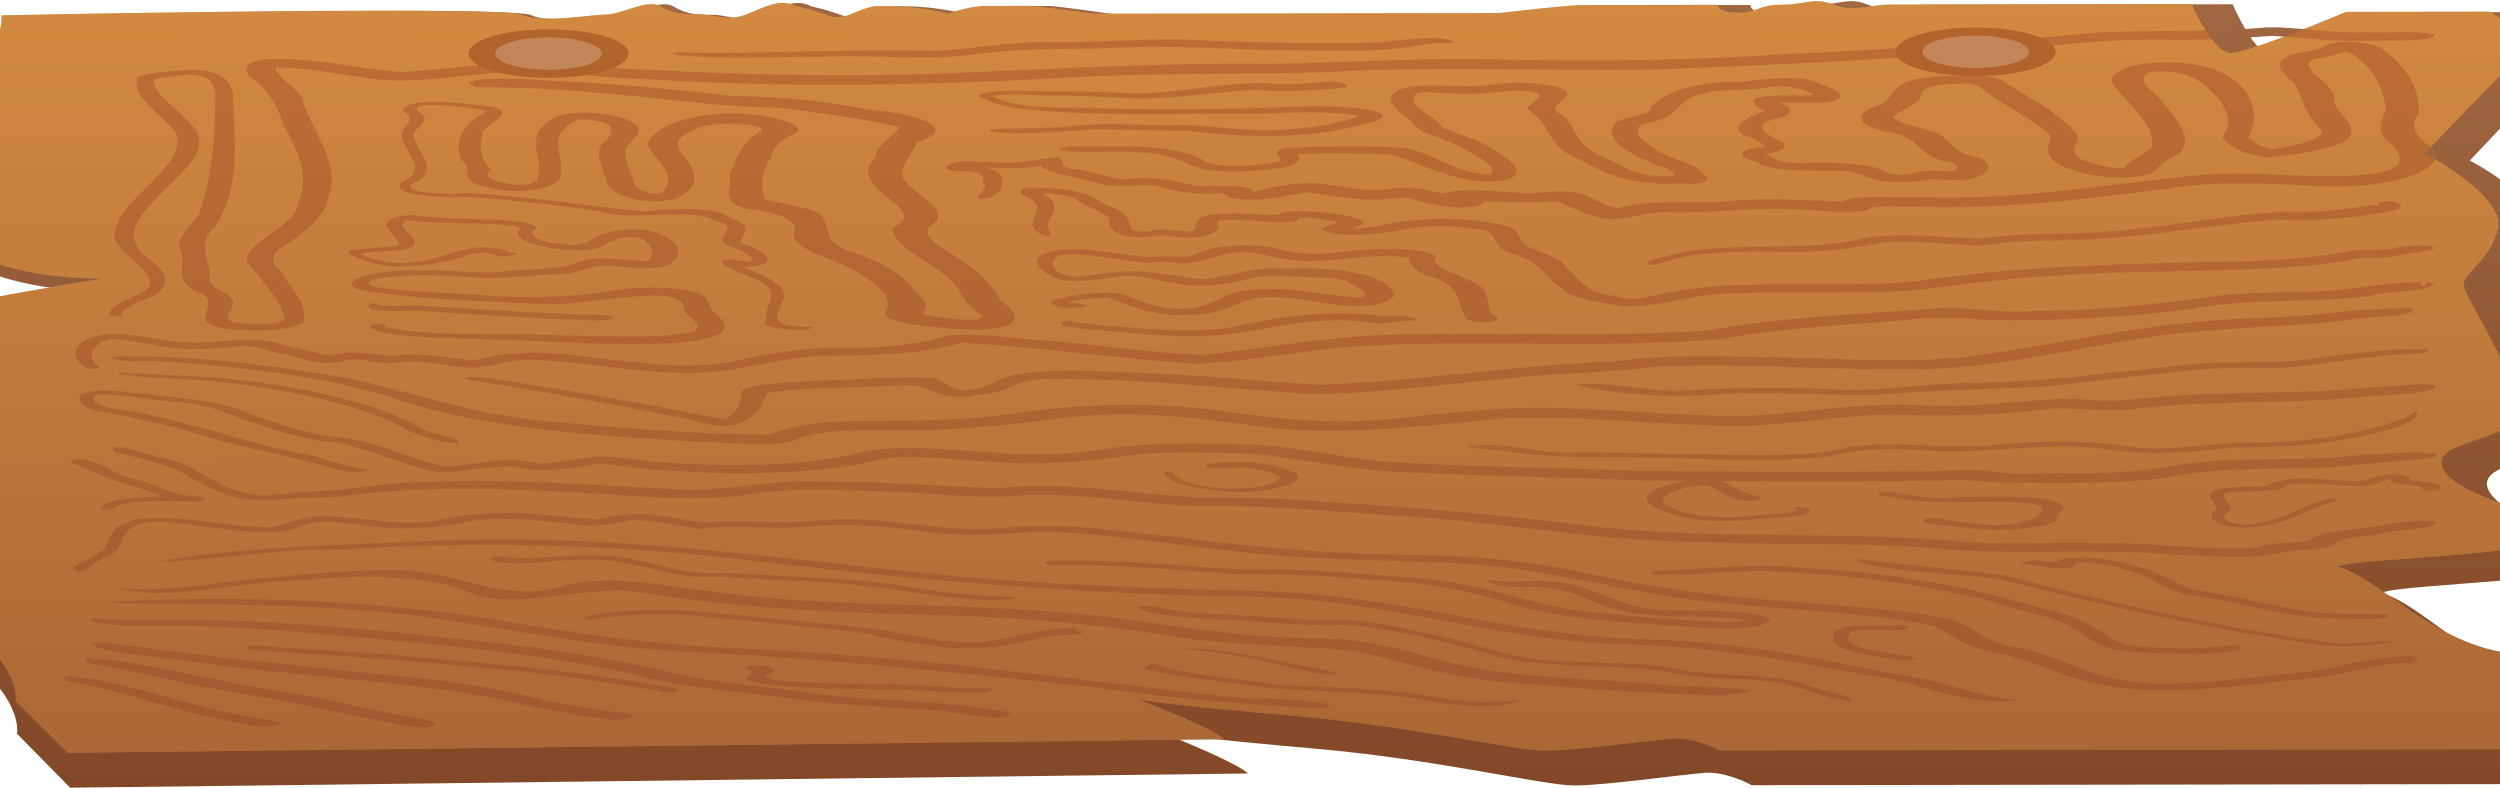 <svg width="390" height="123" viewBox="0 0 390 123" fill="none" xmlns="http://www.w3.org/2000/svg">
<path d="M82.87 2.354C80.387 1.147 26.87 1.932 0.421 2.476C0.431 8.875 -4.564 10.338 -7.062 10.269L-7.02 39.239C-5.38 41.254 1.622 45.322 16.509 45.474C11.548 46.173 -2.439 48.816 -8.813 50.051C-8.885 59.347 -8.972 82.393 -8.739 100.207C1.194 105.9 2.995 112.08 2.654 114.459L10.937 122.878C12.057 122.876 50.377 122.431 194.698 120.661C193.042 119.107 184.87 115.703 180.99 114.196C182.369 114.482 189.056 115.395 204.772 116.755C224.418 118.456 240.707 122.539 245.617 122.532C250.528 122.525 262.673 120.777 266.033 120.556C268.721 120.379 271.979 121.773 273.273 122.491L408.963 122.291L408.95 113.427C407.916 112.925 404.604 110.883 399.636 106.739C386.711 105.461 378.165 94.232 371.443 92.512C374.284 90.995 406.591 90.731 405.81 87.057C405.029 83.383 391.587 81.673 388.478 76.921C385.37 72.17 397 72.369 399.579 68.474C402.158 64.578 391.797 48.812 391.535 46.65C391.273 44.489 395.665 42.753 396.949 37.346C397.976 33.021 389.611 27.34 385.3 25.04L402.848 6.422L395.604 1.893L372.86 1.927C367.694 4.168 356.794 8.652 354.519 8.655C352.245 8.659 349.428 3.33 348.304 0.666L300.49 0.736C297.13 0.741 294.547 2.042 291.444 0.749C288.34 -0.543 287.05 0.756 283.173 0.762C279.296 0.767 279.556 2.064 276.197 2.069C273.509 2.073 273.008 1.209 273.093 0.776L265.856 0.787L259.653 0.796L253.45 0.805C250.09 0.81 249.573 0.811 238.203 2.125L194.524 2.189L173.847 2.22C170.831 1.792 164.592 0.936 163.765 0.938L157.045 0.948C154.357 0.951 151.791 1.82 150.844 2.254C149.379 1.824 145.311 0.965 140.762 0.972C138.695 0.975 138.436 0.975 135.337 2.277C132.237 3.578 132.494 2.281 126.547 0.992C124.219 -0.301 121.895 0.999 118.795 2.301C115.696 3.603 113.368 2.309 111.3 2.312C109.232 2.315 107.165 2.318 105.095 1.024C103.026 -0.27 98.894 2.33 96.568 2.334C94.242 2.337 85.973 3.863 82.87 2.354Z" fill="url(#paint0_linear_114_440)"/>
<path d="M81.22 2.273C78.781 1.12 26.225 1.872 0.252 2.392C0.261 8.507 -4.644 9.905 -7.098 9.84L-7.057 37.521C-5.446 39.446 1.429 43.333 16.049 43.477C11.177 44.145 -2.559 46.672 -8.818 47.852C-8.89 56.735 -8.976 78.755 -8.748 95.777C1.007 101.216 2.776 107.121 2.44 109.394L10.575 117.439C11.674 117.437 49.306 117.01 191.036 115.313C189.409 113.829 181.384 110.576 177.574 109.136C178.928 109.41 185.495 110.281 200.929 111.581C220.222 113.205 236.218 117.106 241.04 117.099C245.863 117.092 257.79 115.422 261.089 115.21C263.729 115.041 266.929 116.372 268.199 117.059L401.453 116.862L401.44 108.393C400.424 107.912 397.173 105.962 392.293 102.003C379.601 100.782 371.209 90.052 364.607 88.41C367.397 86.96 399.124 86.706 398.357 83.195C397.591 79.685 384.39 78.052 381.337 73.512C378.285 68.972 389.707 69.161 392.24 65.439C394.772 61.717 384.597 46.652 384.34 44.587C384.084 42.522 388.396 40.863 389.658 35.696C390.667 31.563 382.452 26.136 378.218 23.939L395.452 6.148L388.338 1.82L366.003 1.853C360.929 3.995 350.225 8.28 347.991 8.283C345.757 8.287 342.992 3.195 341.888 0.649L294.932 0.719C291.632 0.723 289.096 1.967 286.048 0.732C283.001 -0.503 281.734 0.738 277.926 0.744C274.119 0.749 274.375 1.988 271.075 1.993C268.435 1.997 267.943 1.172 268.027 0.758L260.921 0.769L254.829 0.778L248.737 0.787C245.438 0.792 244.93 0.792 233.764 2.048L190.869 2.111L170.563 2.141C167.602 1.733 161.475 0.915 160.663 0.917L154.063 0.926C151.424 0.93 148.904 1.76 147.974 2.175C146.535 1.764 142.54 0.943 138.073 0.95C136.042 0.953 135.789 0.953 132.745 2.197C129.701 3.441 129.953 2.201 124.113 0.97C121.827 -0.266 119.544 0.977 116.5 2.221C113.456 3.465 111.17 2.229 109.14 2.232C107.109 2.235 105.079 2.238 103.046 1.001C101.014 -0.235 96.957 2.25 94.672 2.253C92.388 2.257 84.268 3.715 81.22 2.273Z" fill="url(#paint1_linear_114_440)"/>
<path fill-rule="evenodd" clip-rule="evenodd" d="M10.036 105.784C10.02 105.528 10.478 105.332 11.707 105.591C18.446 106.395 23.889 108.184 29.205 109.628C32.968 110.745 38.65 111.804 42.653 112.487C45.976 112.998 40.376 113.887 38.374 112.957C27.8 111.22 21.012 108.183 10.825 106.307C10.36 106.219 10.053 105.983 10.036 105.784ZM11.032 72.146C11.008 71.307 13.426 71.671 13.819 71.823C16.604 72.569 17.649 74.076 21.153 74.818C24.934 75.578 25.975 77.129 30.861 77.477C33.683 77.825 30.968 78.455 29.01 78.185C25.066 78.096 19.123 78.05 17.689 79.345C16.863 79.189 16.898 79.804 15.757 79.235C16.294 77.897 22.102 77.419 25.341 77.454C22.688 76.306 19.111 75.365 16.029 74.307C14.463 73.561 13.037 72.788 11.032 72.146ZM11.806 55.275C11.811 55.211 11.821 55.152 11.84 55.101C11.797 53.954 13.286 52.001 18.527 52.133C22.879 52.376 26.459 53.441 30.704 53.507C35.046 53.313 40.69 52.378 43.759 53.736C46.386 54.261 49.08 55.137 51.648 55.473C54.419 54.471 58.28 55.313 61.282 55.522C65.563 54.931 69.349 55.681 73.001 56.183C75.117 56.231 76.842 55.375 79.185 55.26C86.276 54.452 93.01 56.052 99.493 56.511C104.188 57.136 110.04 57.339 114.523 56.314C119.788 55.179 125.715 54.076 132.48 54.248C138.384 54.339 144.022 53.551 148.089 52.316C153.83 51.899 159.173 53.001 164.657 53.261C172.488 53.892 179.997 55.142 188.125 55.343C198.84 54.158 208.958 52.094 220.755 52.175C236.111 51.808 251.848 52.68 266.988 51.49C277.717 49.454 290.817 48.993 302.875 48.057C307.87 47.923 312.193 48.953 317.342 48.5C327.837 48.518 337.748 47.301 347.153 46.006C353.955 45.344 361.731 45.863 368.151 44.878C370.963 44.384 374.818 44.034 377.837 44.06C378.292 44.126 376.811 44.505 378.173 44.64C378.675 44.719 378.005 43.699 379.654 44.239C379.183 45.586 372.373 45.289 369.532 46.197C360.807 47.309 350.448 46.489 342.281 48.148C332.166 49.449 320.869 50.101 310.005 49.951C305.751 49.451 301.176 49.374 296.726 49.983C287.083 50.736 276.902 51.276 268.415 52.923C249.331 54.462 229.451 52.816 210.276 54.114C202.345 54.832 195.111 56.273 187.008 56.766C174.298 55.982 162.733 54.162 149.938 53.464C144.326 55.284 135.677 55.476 127.984 55.503C120.099 55.951 114.527 58.481 105.954 58.181C97.578 57.92 90.519 56.291 82.138 56.143C78.798 56.217 76.887 57.243 73.787 57.367C69.481 57.324 66.314 55.888 61.778 56.598C58.628 56.906 55.739 55.458 53.174 56.467C49.211 57.256 46.748 55.511 43.682 55.134C41.252 54.672 39.477 53.613 35.991 54.165C31.834 54.581 27.174 54.651 23.827 53.755C21.732 53.599 18.27 52.393 16.113 53.2C13.926 54.436 13.555 56.054 15.606 57.271C13.544 58.323 11.762 56.225 11.806 55.275ZM11.479 88.73C11.462 88.162 13.888 87.332 14.303 86.878C18.714 85.112 15.255 82.453 21.38 80.984C27.707 80.283 33.544 81.8 39.422 82.154C40.404 82.227 41.786 82.32 42.633 82.208C45.094 81.624 47.177 80.405 51.219 80.566C57.241 80.656 63.028 82.394 69.015 81.013C73.729 79.985 79.845 79.678 85.142 80.333C87.73 80.547 90.595 80.856 92.981 81.03C95.762 80.463 99.202 79.814 102.449 80.417C105.202 80.574 107.469 81.401 109.913 81.482C116.059 81.024 122.373 81.869 128.476 81.115C138.655 80.29 146.755 83.371 156.895 82.315C166.389 81.393 175.404 83.024 183.919 83.85C195.609 85.399 208.118 86.493 221.259 86.585C230.939 86.712 239.927 87.767 247.46 89.41C256.86 91.444 267.293 93.123 279.073 93.81C287.961 94.597 298.164 95.045 305.186 96.885C308.547 98.22 309.312 100.068 314.535 101.001C322.638 102.497 325.045 105.9 335.127 106.603C343.559 106.911 351.596 105.549 359.513 104.837C364.841 104.348 367.826 102.748 373.551 102.527C378.06 101.694 378.073 103.488 375.238 103.43C369.546 103.656 366.495 105.235 361.167 105.729C352.351 106.556 343.231 108.067 333.823 107.581C322.941 106.903 319.543 103.464 311.102 101.808C306.012 100.843 304.823 99.063 301.722 97.681C292.848 95.674 280.749 95.315 270.309 94.223C255.633 93.075 245.507 89.518 231.323 88.124C218.478 87.233 204.561 87.578 192.425 85.938C182.51 84.938 173.149 83.21 162.437 82.92C156.593 83.215 150.352 83.833 144.803 82.994C138.7 82.144 131.721 81.446 124.838 82.249C119.507 82.573 113.892 81.823 108.754 82.516C105.685 81.993 102.098 81.083 98.491 81.145C95.728 81.76 92.143 82.382 89.156 81.697C83.692 81.277 77.341 80.314 71.999 81.584C67.603 82.442 61.961 82.784 57.353 82.007C54.311 81.547 49.019 80.925 46.739 82.149C44.251 83.388 38.862 83.07 35.365 82.535C31.235 82.224 26.753 81.05 22.177 81.564C17.664 83.146 20.403 85.48 16.143 87.138C14.25 87.805 14.348 88.691 12.476 89.186C11.762 89.08 11.487 88.92 11.479 88.73ZM12.397 61.995C12.454 61.168 15.167 60.732 18.601 61.023C25.969 61.848 34.638 62.426 38.832 64.521C42.358 65.776 46.124 67.084 50.754 67.993C59.38 68.654 62.931 71.485 69.531 72.805C73.563 72.596 78.19 71.349 82.246 71.969C85.606 72.935 89.417 71.469 92.875 71.259C97.169 71.153 100.713 72.118 104.963 72.236C114.139 72.84 124.956 72.636 132.94 70.936C138.886 69.049 148.225 70.22 155.137 70.603C160.937 71.198 167.214 70.839 172.682 70.003C178.786 69.133 185.51 69.082 191.959 69.317C201.703 69.191 208.499 71.572 217.633 72.113C229.982 72.858 242.794 72.934 255.3 73.458C269.159 73.614 283.087 73.628 296.977 73.558C301.4 73.658 306.259 73.117 310.449 73.464C313.798 74.231 319.23 73.685 323.296 73.818C329.328 73.885 335.454 73.484 340.436 72.415C349.427 71.128 359.788 72.108 368.848 70.927C371.933 70.909 377.442 70.272 379.157 70.793C380.494 70.606 380.473 71.212 379.135 71.485C374.597 71.957 369.431 72.258 364.821 72.833C355.895 73.364 345.793 72.702 338.066 74.523C329.77 75.566 320.457 75.392 311.764 75.272C308.719 75.079 306.124 74.685 302.853 74.957C291.34 75.167 279.825 75.113 268.33 75.032C268.672 75.115 268.991 75.22 269.271 75.354C270.819 76.108 272.065 76.998 274.467 77.451C275.678 78.422 270.771 78.303 270.126 77.575C268.264 77.08 268.08 75.942 265.661 75.687C260.983 76.116 257.346 77.973 260.798 79.167C263.156 80.569 269.362 81.106 274.321 80.348C276.341 80.161 278.809 80.146 280.441 79.698C280.177 79.33 280.207 79.586 279.889 79.087C284.352 78.975 282.047 80.723 278.418 80.663C273.387 81.058 267.398 81.777 262.887 80.724C258.135 79.721 254.336 77.626 258.994 76.069C259.883 75.658 261.481 75.237 263.205 74.995C260.93 74.979 258.654 74.961 256.378 74.947C243.65 74.497 230.789 74.219 218.157 73.619C209.627 73.199 203.017 71.472 194.994 70.748C188.365 70.664 181.439 70.258 175.09 71.198C168.614 72.148 161.213 72.654 154.313 71.99C149.091 71.845 143.267 70.835 137.96 71.514C128.258 74.128 113.479 74.22 101.754 73.207C98.826 73.09 96.088 72.413 93.333 72.382C89.503 73.043 84.053 73.887 80.341 72.795C76.375 72.585 72.352 73.703 68.257 73.689C62.37 72.364 58.519 70.341 52.633 69.014C46.215 68.532 42.6 66.808 38.195 65.537C35.176 64.299 32.092 62.964 26.482 62.619C22.884 62.288 18.92 61.473 15.144 61.524C13.326 62.615 16.256 63.798 19.991 64.049C30.676 65.99 37.966 69.106 48.665 71.051C51.374 71.794 53.954 72.806 57.306 73.225C57.07 74.169 52.846 73.432 51.535 72.978C46.148 71.168 38.439 70.126 33.024 68.314C27.664 66.669 21.723 65.171 14.866 64.068C13.141 63.581 12.406 62.862 12.424 62.166C12.401 62.108 12.392 62.05 12.397 61.995ZM13.496 102.884C13.528 102.549 13.875 102.283 14.611 102.832C18.167 102.747 20.584 103.597 23.542 103.978C31.542 105.479 38.951 107.245 47.575 108.47C52.933 109.459 57.559 110.736 63.069 111.663C64.526 112.13 67.939 112.21 67.874 112.979C66.768 113.894 62.863 113.279 61.33 112.836C55.69 111.797 50.437 110.603 45.029 109.474C39.53 108.441 33.502 107.634 28.404 106.434C23.577 105.399 18.897 104.304 13.754 103.395C13.567 103.308 13.475 103.083 13.496 102.884ZM14.214 96.788C14.178 96.702 14.357 96.624 14.828 96.561C20.195 96.759 25.881 96.696 31.486 96.701C48.184 97.002 63.698 98.83 79.003 100.496C89.62 101.748 99.451 103.489 107.98 105.659C114.653 106.86 122.522 107.411 129.394 108.495C138.887 109.341 149.459 109.528 157.725 111.203C156.635 113.207 149.093 110.709 144.899 110.769C136.94 110.157 128.556 109.842 121.313 108.68C113.406 107.741 104.862 106.974 98.854 105.154C84.02 101.762 65.21 100.254 47.229 98.645C38.535 97.884 29.404 97.43 20.177 97.586C18.493 97.654 14.361 97.158 14.214 96.788ZM14.502 100.434C15.17 100.009 16.052 100.607 17.104 100.288C32.609 102.599 49.354 104.121 65.773 105.842C73.616 106.676 80.418 108.059 86.583 109.624C90.216 110.225 93.461 110.985 97.695 111.181C100.848 111.833 96.131 112.71 94.004 112.038C90.137 111.79 87.303 110.885 83.711 110.419C69.691 106.576 49.306 105.839 32.222 103.527C26.613 102.672 19.589 102.189 14.924 100.998C15.326 100.726 14.561 100.663 14.502 100.434ZM16.207 93.945C38.495 92.661 62.071 93.856 80.784 97.254C91.649 99.104 103.268 100.709 116.113 101.157C130.653 101.943 144.839 103.141 158.329 104.803C170.597 106.037 182.172 107.824 194.539 108.932C198.363 108.857 210.027 109.446 206.813 110.495C194.127 110.101 182.274 108.765 170.903 107.268C150.54 105.024 129.956 102.841 108.264 101.731C93.686 101.031 81.715 98.564 69.074 96.632C54.969 94.455 38.425 94.269 22.515 94.162C20.385 94.144 18.284 94.06 16.207 93.945ZM17.096 49.015C17.091 48.983 17.096 48.946 17.116 48.907C16.919 47.153 23.892 45.873 23.419 44.046C23.104 41.158 16.413 38.635 18.112 35.652C19.203 30.639 29.112 25.888 27.523 20.842C25.468 17.969 20.342 15.132 21.448 12.107C22.976 11.285 26.857 11.099 29.718 10.882C35.425 10.996 35.825 13.105 36.323 14.37C36.39 21.359 37.956 28.422 33.57 35.39C30.248 38.127 33.131 40.99 32.666 43.781C33.036 45.216 37.603 46.308 36.128 47.851C36.379 48.586 34.343 49.801 36.702 50.33C39.163 50.611 43.382 50.851 44.404 49.88C43.956 46.681 40.483 43.629 38.482 40.528C38.803 37.529 46.472 34.961 46.385 31.921C48.481 27.765 46.586 23.639 44.272 19.586C43.412 17.012 42.379 14.422 39.1 12.031C37.945 11.051 37.758 9.338 42.743 9.22C50.112 9.097 55.741 10.761 62.459 11.214C70.301 10.95 77.824 9.253 85.861 9.996C106.948 11.391 128.876 12.344 150.795 11.308C166.366 10.653 181.925 9.777 197.637 9.952C209.647 9.832 221.582 8.941 233.61 9.281C248.446 9.583 263.461 9.48 278.166 8.46C294.631 7.748 310.899 6.619 326.776 5.104C335.701 4.614 344.944 5.11 353.695 4.256C358.867 4.226 363.3 5.203 368.634 5.027C372.29 5.192 376.88 4.732 379.816 5.343C379.584 6.781 372.242 6.155 368.52 6.365C363.553 6.481 359.126 5.868 354.484 5.597C349.336 5.952 344.042 6.268 338.716 6.193C331.199 6.037 323.914 6.656 316.926 7.475C297.907 9.172 278.2 10.066 258.636 10.837C241.207 11.141 223.754 10.239 206.387 11.289C191.727 11.607 176.975 11.345 162.444 12.332C142.195 13.361 121.423 13.651 101.543 12.373C93.604 12.188 85.982 10.906 77.871 11.329C70.921 11.77 62.985 13.386 56.328 12.005C52.15 11.489 47.685 10.489 43.02 10.549C43.294 12.437 47.292 14.053 47.312 15.975C48.935 20.909 53.333 25.782 51.174 30.812C50.839 33.468 48.111 36.025 44.129 38.448C41.984 39.736 42.298 41.139 43.906 42.413C45.334 45.028 48.247 47.679 47.305 50.368C45.489 51.266 41.698 51.785 38.241 51.447C33.676 51.425 31.744 50.519 32.049 49.297C32.318 47.957 33.703 46.477 30.307 45.375C27.005 43.397 29.176 41.023 28.118 38.895C27.123 36.681 31.129 34.598 31.352 32.389C33.348 26.364 33.571 20.313 33.602 14.29C33.009 13.437 33.498 11.809 29.677 11.603C27.837 11.798 24.848 12.027 24.021 12.439C23.782 14.883 28.12 17.125 29.805 19.462C34.098 23.576 26.71 27.895 23.519 31.931C20.575 34.845 19.425 38.014 23.752 40.786C26.368 42.765 27.149 45.214 21.9 47.014C20.545 47.536 19.284 48.39 18.752 48.881C20.364 49.359 17.222 49.509 17.096 49.015ZM17.386 55.79C17.482 55.571 19.189 55.529 20.538 55.61C32.637 55.564 43.663 57.239 53.711 58.889C64.853 61.154 72.876 64.722 86.692 65.85C97.388 66.828 108.728 67.76 119.956 67.805C123.279 66.6 127.889 65.653 133.38 65.719C142.075 65.649 151.088 65.643 159.091 64.386C169.138 62.888 181.233 62.72 191.044 64.168C199.023 65.385 208.628 66.319 217.79 65.282C227.111 64.286 237.003 63.131 246.902 63.834C256.398 64.034 265.769 65.286 275.447 64.745C283.628 64.031 291.805 62.738 300.498 63.252C308.453 63.73 315.913 62.205 323.728 62.217C327.288 62.594 331.077 62.615 334.629 62.087C345.987 60.956 358.294 61.623 369.686 60.444C371.723 60.352 375.526 60.007 376.787 59.989C377.436 59.929 380.969 59.769 379.799 60.583C377.482 61.696 371.809 61.495 368.098 61.988C356.402 63.052 343.827 62.401 332.427 63.835C327.629 64.471 323.007 63.194 318.259 63.959C310.905 64.79 303.102 64.978 295.474 64.663C285.726 64.703 276.965 66.933 267.032 66.323C256.145 66.076 245.416 64.748 234.318 65.283C221.844 66.432 207.981 68.31 195.509 66.401C186.914 65.151 176.757 63.963 166.851 65.084C158.306 66.089 149.608 67.275 140.257 67.089C134.788 67.166 127.79 66.888 124.372 68.523C120.849 69.916 114.746 69.015 110.101 68.95C92.718 68.137 74.756 66.503 62.993 62.638C54.035 59.403 40.571 57.468 26.688 56.453C24.072 56.188 20.199 56.516 18.275 56.167C17.698 56.032 17.436 55.923 17.39 55.836C17.381 55.82 17.381 55.805 17.386 55.79ZM17.576 70.129C17.585 69.784 18.627 69.558 20.047 69.99C23.837 71.177 29.042 72.026 30.928 73.654C33.806 74.892 35.475 76.905 41.141 77.337C44.294 77.084 47.309 76.601 50.713 76.601C55.933 76.162 60.749 75.251 66.335 75.179C80.547 74.591 94.3 75.835 108.014 76.434C114.96 76.325 120.987 74.718 128.134 75.119C137.492 75.049 146.468 75.906 155.606 76.155C166.372 75.027 176.496 77.029 186.618 77.597C193.252 77.675 199.957 77.611 206.274 78.264C221.132 79.16 235.628 80.42 249.342 82.22C266.615 84.1 286.179 82.935 303.89 84.295C311.267 85.17 319.865 84.486 327.672 84.739C336.053 84.571 343.974 85.991 352.336 85.417C353.837 84.469 358.267 84.867 360.385 84.267C361.641 82.923 366.543 82.743 370.094 82.206C372.898 81.693 376.511 81.104 379.725 81.246C381.469 82.558 373.377 82.507 370.786 83.39C367.881 83.689 364.935 83.997 364.106 84.948C362.628 85.908 358.315 85.613 356.024 86.126C351.768 87.399 344.836 86.715 339.67 86.556C328.251 85.506 315.686 86.5 304.118 85.753C291.902 84.498 278.231 85.108 265.481 84.545C248.269 84.411 234.236 81.299 217.657 80.448C207.649 79.796 197.758 78.755 187.232 78.972C177.991 78.698 169.736 76.936 160.221 77.197C152.288 78.078 144.527 76.689 136.633 76.633C130.019 76.457 122.867 76.08 116.672 77.146C108.773 78.351 100.249 77.423 92.426 76.95C79.654 76.218 65.484 75.65 53.111 77.486C49.347 77.638 45.539 77.661 41.937 78.053C35.072 78.063 32.343 75.781 29.41 74.403C27.491 72.821 23.13 71.785 18.839 70.757C17.947 70.584 17.574 70.335 17.576 70.129ZM18.562 58.215C18.562 58.18 18.596 58.153 18.689 58.169C22.577 58.265 28.258 58.637 32.628 58.805C47.294 60.053 59.682 63.095 66.183 67.038C67.538 67.785 72.371 68.298 71.477 69.161C68.214 69.108 66.111 67.966 63.942 67.311C58.109 63.741 47.218 60.979 34.322 59.601C29.51 58.932 22.933 59.202 18.608 58.309C18.585 58.294 18.557 58.25 18.562 58.215ZM18.662 91.796L19.043 91.808C27.119 92.386 33.989 90.706 41.627 90.126C48.644 89.517 56.078 88.742 63.33 88.958C72.399 89.539 79.307 94.393 88.743 91.192C96.369 89.538 104.48 91.622 111.638 92.335C126.974 94.597 145.205 94.025 161.681 95.246C177.128 96.058 189.197 99.468 205.384 99.589C214.632 99.696 220.005 101.872 226.369 103.39C235.81 105.924 249.368 105.739 260.827 106.988C267.107 107.151 279.515 107.548 268.512 108.489C256.539 108.21 244.588 107.219 233.056 106.246C224.331 105.215 218.403 103.063 211.033 101.492C200.746 100.617 189.334 100.605 180.256 98.835C168.85 97.082 156.147 96.108 143.064 95.876C128.384 95.48 113.586 94.708 100.948 92.549C91.438 90.671 80.546 95.88 72.571 92.141C66.321 89.771 56.027 89.499 46.493 90.572C37.342 90.643 26.171 93.875 18.662 91.796ZM25.049 87.541C37.859 85.241 53.27 85.069 67.614 84.366C95.99 83.138 121.382 87.186 146.933 89.652C163.081 91.232 180.195 91.786 197.244 92.232C219.795 92.98 234.298 99.091 257.067 99.758C273.994 100.204 286.843 103.596 300.485 106.036C305.287 107.132 309.197 108.577 314.849 109.346C304.381 109.9 299.749 106.231 290.943 105.301C278.956 102.918 265.868 100.688 250.707 100.414C229.172 99.114 214.807 92.931 191.672 93.045C163.796 92.45 137.287 89.919 112.001 86.85C93.656 84.943 73.303 84.393 53.84 85.739C44.69 85.382 30.091 87.826 25.049 87.541ZM38.322 100.852C38.376 100.718 39.316 100.719 39.994 100.632C48.541 101.539 57.93 101.683 66.453 102.646C79.019 103.671 91.437 104.919 102.431 106.916C103.854 107.145 107.015 107.383 104.947 107.721C108.276 107.775 103.385 108.269 102.732 107.767C94.767 106.502 86.888 105.175 78.009 104.435C66.319 103.254 54.288 102.341 42.146 101.594C41.222 101.388 38.443 101.451 38.617 101.037C38.392 100.955 38.308 100.895 38.322 100.852ZM54.359 39.419C54.306 39.165 54.792 38.954 56.213 38.849C58.247 38.654 60.758 38.659 62.305 38.167C62.038 37.252 60.929 36.37 60.375 35.47C59.923 34.712 61.127 33.466 64.549 33.572C67.59 34.092 71.304 34.07 74.811 34.183C78.026 34.299 83.11 34.553 83.795 35.508C81.837 36.52 83.634 37.685 87.308 37.995C90.667 38.661 92.212 37.575 93.17 36.826C94.853 36.015 98.975 35.401 101.732 36.071C106.094 37.41 107.033 39.594 104.31 41.309C102.326 42.177 98.513 41.764 95.859 41.518C92.15 40.988 90.875 42.69 87.395 42.785C83.379 42.815 79.384 43.508 75.506 43.365C70.602 43.007 65.123 42.663 60.137 43.264C56.808 43.63 56.495 44.733 60.08 44.976C65.206 45.672 71.126 45.671 76.533 46.139C82.947 46.546 90.129 46.355 95.845 45.256C100.356 44.66 106.877 44.699 109.566 45.994C110.852 47.016 110.468 48.181 111.975 49.203C113.058 50.302 114.151 51.765 110.708 52.673C105.762 53.938 98.787 53.674 92.84 53.606C84.638 53.28 76.466 52.85 68.15 52.723C64.556 52.448 59.959 52.321 58.109 51.273C56.278 50.612 61.305 50.17 59.914 50.923C63.382 51.888 68.647 52.034 73.353 52.117C78.426 52.157 83.551 52.129 88.547 52.352C94.97 52.34 102.063 52.934 107.958 51.815C110.355 50.644 106.997 49.449 106.653 48.276C106.962 47.188 105.525 45.786 100.673 46.158C94.577 46.357 89.101 47.87 82.801 47.368C73.826 46.852 64.175 46.682 56.376 45.237C52.826 44.427 56.045 42.9 59.619 42.502C65.383 41.726 71.477 42.498 77.364 42.493C81.41 41.881 87.039 42.201 89.992 41.009C92.314 39.763 97.506 40.574 100.964 40.737C102.31 39.817 101.727 38.558 100.657 37.594C99.191 36.25 95.261 37.364 94.321 38.224C92.52 39.424 87.343 39.075 84.693 38.444C81.621 37.807 79.707 36.571 81.449 35.493C76.138 34.446 68.951 35.123 63.327 34.306C61.232 35.773 66.483 37.144 64.153 38.602C62.587 39.428 56.916 39.046 56.369 39.663C57.812 40.512 61.305 41.408 64.852 40.878C68.84 40.374 70.571 39.032 74.662 38.59C76.714 38.427 80.293 39.184 78.922 39.429C82.969 39.113 78.452 40.656 77.113 39.733C74.238 38.688 72.046 40.447 69.315 40.777C66.34 41.504 61.473 41.947 58.487 41.082C57.231 40.754 54.48 39.98 54.359 39.419ZM57.402 47.69C58.209 47.031 59.232 47.599 59.55 47.715C59.165 47.707 63.57 47.767 65.442 47.67C74.957 48.246 84.57 48.917 94.38 49.158C98.004 49.772 92.864 50.171 90.869 49.91C82.164 49.627 73.609 49.032 65.18 48.471C62.687 48.494 57.243 48.822 57.402 47.69ZM62.3 29.103C62.288 28.857 62.484 28.582 62.949 28.277C65.945 26.893 64.418 25.153 63.781 23.659C63.242 22.698 62.632 21.735 62.62 20.752C63.136 19.538 65.032 18.612 62.968 17.423C62.586 15.016 72.2 16.014 76.476 16.62C81.671 17.553 74.406 19.634 75.329 21.162C74.608 22.975 75.062 24.808 76.613 26.551C73.543 28.171 83.8 30.076 83.851 27.701C85.194 24.538 80.91 21.166 86.892 18.186C90.664 16.832 97.165 17.903 98.758 19.19C101.529 20.71 97.054 22.28 97.577 23.87C97.567 25.581 98.592 27.267 99.085 28.959C99.653 29.919 103.637 31.038 103.787 29.333C105.52 27.021 102.009 24.844 101.033 22.62C101.376 20.529 105.703 17.915 113.901 17.688C119.007 17.707 125.186 18.989 124.505 20.548C121.915 21.719 120.561 22.96 120.409 24.318C119.015 26.586 118.335 28.918 119.424 31.169C122.9 31.964 128.262 32.584 128.451 34.207C129.658 35.992 128.322 38.099 133.394 39.451C137.661 40.987 140.847 42.798 142.217 44.756C143.141 46.19 145.684 47.514 143.711 48.959C146.6 49.652 155.596 50.8 152.498 48.647C149.721 46.797 150.008 44.729 147.382 42.876C144.193 40.481 139.159 38.187 139.26 35.508C143.268 33.703 139.513 31.885 137.675 30.149C135.457 28.358 134.572 26.373 136.615 24.486C136.337 22.869 139.7 21.111 140.308 19.784C134.67 18.551 127.966 17.586 121.515 16.797C113.87 16.719 107.151 15.847 100.205 15.107C91.911 14.28 83.277 13.556 74.296 13.6C69.848 11.902 81.27 12.23 84.61 12.525C94.926 12.974 104.917 13.85 114.435 15.001C122.235 15.053 129.317 15.811 135.33 17.107C143.209 17.67 149.944 20.021 143.027 22.174C142.381 24.346 139.234 26.617 141.64 28.747C143.582 30.857 148.856 33.089 144.97 35.338C143.369 37.221 147.934 38.952 149.927 40.656C153.3 42.625 154.935 44.806 156.152 46.971C158.487 48.369 160.636 51.229 152.523 51.461C146.802 51.293 136.195 50.454 138.326 48.295C139.444 46.263 136.242 43.812 132.793 41.953C129.334 40.133 123.097 38.63 123.88 36.313C124.689 34.607 122.064 33.116 116.441 32.588C111.825 31.274 114.572 29.057 113.736 27.354C114.803 25.257 115.185 23.085 117.611 21.055C122.736 19.346 110.165 18.405 108.276 20.361C103.658 22.056 106.57 24.026 107.749 25.807C108.641 27.54 108.916 29.49 105.277 31.055C99.499 32.29 94.74 29.86 94.68 28.428C94.181 26.467 92.797 24.477 93.798 22.504C95.698 21.169 97.241 18.634 90.164 18.649C84.793 21.276 88.252 24.306 87.421 27.118C88.191 28.96 81.695 30.755 76.193 29.235C71.077 28.387 74.124 26.311 71.967 24.971C71.064 22.417 71.439 19.67 76.012 17.325C73.701 16.734 63.483 15.499 65.173 17.377C68.228 18.8 63.6 20.137 64.674 21.629C65.162 23.81 68.371 26.049 65.258 28.224C60.951 29.83 68.626 30.55 73.089 30.103C82.679 30.65 91.16 32.078 100.309 32.977C105.327 32.477 112.129 32.223 113.91 34.023C118.002 35.157 115.558 36.673 115.511 37.903C119.093 38.848 122.811 41.471 115.869 41.665C119.975 43.19 123.594 45.032 121.944 47.075C121.824 48.485 118.661 51.331 126.719 50.961C127.259 51.92 117.41 51.354 119.565 49.974C118.936 47.753 122.727 45.162 117.2 43.289C115.693 42.639 109.787 40.565 114.368 40.465C120.175 41.761 116.074 38.87 113.531 38.374C110.574 37.066 116.484 35.511 111.198 34.335C108.099 32.269 98.518 34.59 93.501 32.976C87.108 31.991 80.214 31.226 73.096 30.74C68.589 30.944 62.364 30.439 62.3 29.103ZM72.546 58.978C72.485 58.583 76.257 58.956 77.505 59.168C89.671 61.057 101.919 63.209 113.014 65.444C115.629 64.115 115.498 62.425 115.683 60.972C118.064 59.594 124.835 59.577 129.371 59.311C134.647 59.265 140.476 58.545 145.554 58.989C147.632 59.462 147.981 60.592 150.136 60.883C154.831 60.681 154.967 59.018 158.708 58.397C165.378 57.28 173.429 58.05 180.404 58.269C189.179 58.617 197.481 59.585 206.113 60.024C221.877 59.382 236.316 56.969 252.126 56.355C259.035 55.368 266.829 55.515 274.163 55.694C284.365 55.746 294.939 56.67 305.128 55.848C321.061 53.973 334.416 50.134 352.049 49.645C357.815 49.479 363.267 48.868 368.648 48.296C370.373 48.38 375.015 47.813 373.19 48.34C372.703 48.577 376.479 47.304 376.456 48.465C374.966 49.704 368.713 49.222 365.605 50.016C354.97 51.216 342.995 51.123 333.128 52.984C322.54 54.525 312.915 57.103 300.891 57.566C286.452 57.913 272.174 56.504 257.787 57.247C250.21 58.266 241.573 58.153 233.968 59.205C223.981 60.002 213.958 61.585 203.479 61.415C190.188 60.464 176.883 58.996 162.861 59.124C157.616 59.331 157.29 61.532 151.801 61.654C150.799 62.102 147.167 61.851 146.163 61.259C144.331 60.736 143.439 59.743 140.143 60.153C133.457 60.542 125.791 60.292 119.714 61.3C118.67 62.94 118.841 64.891 114.759 66.226C110.74 66.937 108.042 65.21 104.81 64.912C94.874 62.878 83.406 60.812 73.018 59.282C72.704 59.15 72.56 59.05 72.546 58.978ZM76.53 87.224C76.993 86.541 79.048 86.953 80.18 87.079C86.49 87.102 93.857 85.919 99.225 87.339C103.471 88.11 107.077 89.816 113.026 89.352C123.147 90.009 134.125 90.097 143.007 91.757C147.465 92.489 152.76 92.923 157.69 93.132C157.659 93.319 158.166 93.031 158.458 93.344C154.878 93.972 150.037 93.329 146.449 92.972C139.06 91.907 131.687 90.736 123.131 90.561C118.313 90.424 113.815 89.806 108.871 90.022C101.866 89.513 97.976 86.791 89.778 87.35C85.692 87.43 79.717 88.49 76.58 87.367C76.528 87.322 76.524 87.272 76.53 87.224ZM91.137 96.521C91.171 96.386 91.719 96.215 91.62 96.231C95.697 94.967 102.668 95.097 108.036 95.284C118.035 96.288 128.595 97.173 138.193 98.332C142.5 99.151 147.099 100.395 152.738 100.223C158.123 99.76 161.51 97.929 167.499 98.016C168.722 98.05 167.265 98.771 168.302 98.59C168.479 97.862 169.665 98.63 168.407 98.871C166.753 99.172 163.769 99.008 162.136 99.571C157.919 100.705 151.668 101.721 146.205 100.829C142.609 100.372 137.122 99.458 135.564 98.839C126.745 97.755 116.313 96.825 106.754 95.928C101.716 95.736 96.415 95.95 91.878 96.676C91.281 96.669 91.117 96.602 91.137 96.521ZM104.965 8.347C104.855 8.091 107.275 8.201 106.773 8.152C106.773 8.152 106.759 8.144 106.74 8.139C107.444 8.243 111.854 8.319 113.688 8.259C124.551 8.112 135.413 7.693 146.234 7.933C152.224 7.61 157.635 6.418 163.957 6.591C171.799 6.703 179.549 5.792 187.353 6.293C196.574 6.667 206.055 6.887 215.43 6.612C219.083 6.209 224.377 5.372 227.124 6.578C226.627 6.841 223.207 6.566 221.707 7.003C214.412 8.471 205.481 7.75 197.407 7.816C188.604 7.496 179.639 6.979 170.721 7.621C164.115 7.622 157.302 7.617 151.253 8.604C143.697 9.462 135.705 8.469 127.933 8.887C120.589 8.784 112.482 9.327 105.508 8.587C105.147 8.484 104.988 8.405 104.965 8.347ZM116.267 104.205C116.599 103.554 119.974 103.663 120.348 104.25C121.42 104.681 120.23 105.106 119.417 105.465C119.28 105.977 121.239 106.151 122.606 106.259C126.824 106.659 131.395 106.579 135.785 106.724C139.232 106.696 142.62 106.853 145.913 107.092C148.812 107.278 151.782 107.455 154.807 107.367C155.148 107.939 152.583 108.177 151.023 108.074C146.985 107.983 143.157 107.563 139.071 107.561C132.213 107.433 124.952 107.522 118.737 106.621C117.507 106.431 116.34 106.087 116.481 105.649C117.375 105.177 117.631 104.588 116.267 104.205ZM147.557 26.15C147.492 25.593 149.917 24.88 152.246 25.221C154.079 25.247 156.076 25.398 157.815 25.398C160.149 25.286 162.737 24.679 164.939 24.533C166.956 24.994 164.295 26.205 167.946 26.398C170.636 26.783 172.502 27.701 175.259 27.987C179.845 27.46 183.561 28.169 186.546 29.022C189.292 29.034 195.056 28.695 195.465 29.897C198.656 29.204 203.151 28.017 207.415 28.863C210.538 29.244 214.172 30.103 217.646 29.343C220.631 29.02 223.32 29.849 225.024 30.161C229.59 28.884 236.28 30.635 241.93 29.927C248.278 29.46 248.547 31.905 252.457 32.481C257.053 31.02 263.885 31.883 269.646 31.388C275.521 30.731 281.994 31.348 287.48 31.406C290.141 30.252 296.029 30.944 299.863 30.739C315.65 31.355 329.728 28.477 344.384 27.211C353.113 26.623 362.146 28.236 370.534 27.052C376.295 26.056 374.228 23.829 373.017 22.377C370.394 20.687 371.515 18.847 372.255 17.058C371.597 14.103 370.988 11.005 366.739 8.309C365.543 7.651 364.002 8.807 362.598 9.008C358.744 9.337 360.432 10.592 360.842 11.353C362.462 12.738 364.365 14.111 364.08 15.637C364.172 17.884 369.632 20.292 364.948 22.458C362.219 23.475 357.889 24.199 353.757 24.542C349.516 24.095 347.511 22.621 346.721 21.422C348.879 18.458 346.733 15.363 343.035 12.634C341.892 11.78 338.558 10.593 335.014 11.355C332.966 12.794 336.236 14.315 337.193 15.694C339.12 18.322 342.319 21.092 340.134 23.828C338.257 24.771 336.962 25.76 335.953 26.794C333.449 28.272 326.52 27.704 323.942 26.647C318.662 25.318 319.231 23.21 319.972 21.36C317.935 18.884 312.859 16.695 309.843 14.314C308.938 13.702 308.295 12.747 305.23 13.1C301.912 13.014 299.81 13.822 299.716 14.693C299.865 16.008 296.619 17.03 295.383 18.224C295.973 19.648 302.254 20.123 303.367 21.525C304.681 22.614 304.905 23.971 308.796 24.587C310.892 25.518 310.545 27.091 307.55 27.903C306.211 28.25 301.159 27.986 301.541 27.939C298.498 28.45 294.3 28.724 291.992 27.813C289.799 27.219 289.191 26.526 285.884 26.657C281.52 26.636 275.562 26.676 274.055 25.224C269.074 24.164 273.561 22.8 275.129 22.968C275.543 22.578 273.71 21.683 272.586 21.278C269.332 20.012 272.276 18.329 275.414 17.306C273.734 16.662 272.009 15.291 276.052 14.972C278.166 14.724 281.529 15.053 282.994 14.829C281.695 14.045 279.107 13.03 275.653 13.647C272.421 14.227 268.241 13.805 265.415 14.636C260.656 15.934 262.524 18.339 256.297 19.316C254.039 20.634 256.707 22.168 258.367 23.373C260.364 24.747 265.126 25.628 265.696 27.209C267.165 27.926 266.279 28.942 262.295 28.621C252.255 29.15 248.677 25.784 244.494 23.941C241.17 21.825 241.927 19.335 238.49 17.232C237.608 16.306 241.126 15.38 239.951 14.517C236.247 13.563 231.27 14.996 226.968 14.561C224.522 14.591 220.961 13.961 220.649 14.962C219.603 16.751 224.059 18.177 224.971 19.857C227.347 20.93 230.826 21.812 232.449 23.049C234.836 24.422 237.891 26.137 235.917 27.734C232.843 28.936 227.489 27.971 225.374 27.067C222.135 26.187 219.893 24.822 216.563 24.075C211.985 23.9 206.546 23.834 202.326 24.031C203.556 25.019 201.832 26.151 198.03 26.405C194.155 26.864 189.47 27.044 186.589 26.05C184.05 25.18 182.463 23.798 177.69 23.774C173.702 23.472 168.919 23.933 165.379 23.523C165.071 22.448 170.754 22.981 173.361 22.838C179.598 22.663 185.678 23.48 187.977 25.168C190.475 26.286 195.962 25.914 199.336 25.245C200.902 24.822 197.068 23.286 201.27 23.058C207.15 22.815 213.414 22.714 219.123 23.08C224.518 24.153 225.942 26.676 232.354 27.286C234.337 26.493 230.175 24.067 228.211 23.136C226.098 21.663 220.71 20.762 220.372 19.047C218.481 17.494 215.317 15.749 218.054 14.061C221.404 12.575 227.817 13.93 232.446 13.251C237.181 12.466 245.025 13.144 244.465 14.898C243.998 15.872 240.996 16.894 243.605 17.799C246.296 20.14 245.414 22.868 251.043 24.87C253.27 25.898 255.327 27.794 260.897 27.463C261.733 27.198 260.393 26.291 258.959 25.923C254.038 24.054 249.656 21.531 252.124 19.076C253.394 18.185 257.76 17.953 257.501 16.819C258.821 14.834 263.863 12.588 271.775 12.761C275.608 12.222 281.548 11.705 283.836 13.08C286.349 13.758 289.269 15.407 284.617 15.995C282.452 16.184 279.319 15.887 277.718 16.091C279.896 16.872 279.935 17.981 276.702 18.599C272.891 19.682 275.814 21.07 277.885 22.079C279.091 22.739 278.285 23.773 275.405 23.942C276.633 24.755 277.977 25.634 281.407 25.432C286.105 25.329 291.714 25.394 294.017 26.756C295.06 27.265 297.07 27.491 298.679 26.969C300.331 26.387 303.593 26.895 304.997 26.623C305.441 26.039 305.614 25.337 303.181 25.135C298.493 23.856 300.175 21.485 294.022 20.494C289.913 19.57 289.063 17.792 292.632 16.573C296.338 15.229 294.046 12.912 300.417 12.115C304.654 11.63 311.4 11.387 312.943 12.948C317.225 15.607 322.212 18.282 324.125 21.198C324.213 22.629 321.851 24.375 326.391 25.424C327.573 25.715 329.699 26.462 331.456 26.167C332.037 25.07 334.356 24.149 335.609 23.122C336.598 19.714 332.158 16.506 329.744 13.267C328.487 11.791 331.151 9.885 337.171 9.752C344.918 9.501 348.393 11.993 349.845 13.737C352.022 16.239 351.991 18.966 350.731 21.503C351.48 22.13 352.637 22.991 354.514 23.274C358.979 22.638 363.705 21.367 361.761 19.833C359.482 17.658 359.296 15.364 358.014 13.134C356.469 11.784 354.23 10.137 356.87 8.754C358.65 8.069 362.023 7.898 362.842 7.038C365.911 5.873 371.035 6.859 372.057 7.928C376.024 10.994 377.462 14.368 377.354 17.671C375.897 19.303 376.556 20.928 378.508 22.46C384.117 25.875 373.279 30.006 360.022 28.928C352.879 28.613 345.125 28.231 338.355 29.391C325.58 31.008 312.056 32.793 297.971 32.23C295.538 32.33 292.167 31.893 291.339 32.766C287.377 33.493 282.554 32.563 278.265 32.615C272.183 32.424 266.234 33.346 260.077 33.102C256.382 32.967 252.523 34.982 249.029 33.795C246.464 33.137 244.769 32.073 242.783 31.401C239.018 31.742 234.531 31.459 231.414 31.415C231.395 32.648 226.168 32.524 223.946 31.908C221.87 31.72 220.76 30.863 218.641 30.798C213.401 31.796 208.319 30.43 203.617 29.999C200.503 30.541 197.376 31.421 193.477 31.061C191.569 31.025 191.266 30.337 190.714 30.097C186.492 30.459 182.846 29.809 180.388 28.925C177.38 28.734 173.343 29.433 171.177 28.492C168.039 27.732 163.295 26.922 162.338 25.865C159.952 26.491 154.163 26.168 153.627 26.137C157.433 26.823 156.041 28.473 156.179 29.58C155.638 30.04 154.655 31.312 152.506 30.906C152.788 30.039 154.367 29.298 153.347 28.46C153.573 27.623 153.27 26.534 149.441 26.697C148.134 26.622 147.587 26.402 147.557 26.15ZM152.626 14.867C154.891 13.76 160.626 14.252 164.134 14.265C168.248 14.231 172.268 14.323 176.271 14.542C183.976 14.743 190.483 12.654 198.082 13.012C201.026 13.386 204.431 12.904 207.391 12.716C208.597 12.505 212.331 13.685 208.14 13.845C204.145 14.069 199.881 14.488 196.03 13.991C189.472 14.297 183.417 15.524 176.563 15.343C172.507 15.18 168.58 14.872 164.394 14.942C161.465 14.889 157.29 14.508 154.769 14.965C156.6 16.011 159.935 16.728 164.176 16.733C175.547 17.071 187.282 17.166 198.679 16.796C204.076 16.471 210.735 16.402 215.016 17.453C217.702 18.551 212.261 19.501 209.564 20.108C202.489 21.675 193.05 21.448 185.712 20.428C180.917 20.341 176.098 20.263 171.327 20.182C165.865 20.435 159.519 21.143 154.467 20.5C153.888 20.118 155.386 20.288 155.11 20.176C158.715 19.9 163.418 20.155 167.275 19.638C173.074 19.063 178.978 19.672 184.876 19.494C190.361 19.725 195.607 20.72 201.443 20.156C205.524 19.829 209.92 19.021 212.112 18.066C207.677 17.337 202.08 17.465 197.168 17.743C184.216 17.618 169.9 18.322 157.739 16.788C155.572 16.299 153.535 15.584 152.626 14.867ZM159.204 29.871C159.232 29.447 160.242 29.151 162.966 29.366C168.468 29.341 170.783 30.845 172.674 32.044C176.213 33.054 175.97 34.517 176.581 35.84C177.497 36.321 178.961 36.185 180.196 35.864C182.095 35.543 184.994 36.524 186.342 35.876C186.804 34.929 186.045 33.376 190.955 33.359C193.717 33.185 197.275 33.657 199.355 33.508C200.867 32.492 206.028 33.019 208.464 33.399C211.122 33.712 214.703 34.728 211.229 35.47C210.581 35.8 214.05 35.504 214.866 35.278C219.954 34.006 227.452 33.731 232.866 34.826C238.195 35.439 236.114 37.367 238.49 38.536C240.848 39.59 244.092 40.453 244.302 41.829C246.29 43.127 246.416 44.868 250.148 45.879C252.466 46.272 254.794 47.055 257.328 46.26C262.051 45.246 267.308 44.375 273.284 44.434C281.807 44.107 290.8 44.689 299.09 43.867C314.874 41.442 332.853 41.101 350.094 40.771C356.144 40.552 362.416 40.107 367.324 39.004C369.643 38.863 371.986 39.172 373.925 38.605C375.772 38.252 380.411 38.005 379.564 38.908C377.377 39.331 374.717 39.705 372.506 40.139C370.333 40.251 368.13 40.045 366.548 40.637C352.064 42.904 335.187 41.817 319.867 43.074C312.217 43.471 305.205 44.504 298.067 45.337C287.866 45.919 277.204 45.312 267.135 45.911C262.564 46.404 258.504 47.839 253.361 47.819C249.245 47.12 244.541 46.423 243.571 44.914C240.812 43.137 240.686 41.001 235.864 39.563C232.55 38.619 234.024 37.142 232.005 36.062C228.217 35.135 222.318 34.932 218.183 35.942C214.879 36.624 208.239 37.118 206.278 35.866C205.797 35.19 210.824 34.749 207.329 34.389C205.757 34.154 202.336 33.506 202.293 34.428C199.53 35.13 195.718 34.172 192.397 34.315C190.48 34.185 189.498 34.545 190.065 35.092C190.632 36.124 187.631 37.417 183.63 36.971C181.757 36.766 180.894 36.52 179.182 36.977C173.663 37.271 172.726 35.303 173.078 34.152C172.315 32.978 168.892 32.16 167.744 31.02C166.936 30.533 163.716 29.992 162.632 30.259C165.939 31.772 163.855 33.568 163.389 35.227C163.275 35.742 164.569 36.517 163.389 36.88C158.042 35.278 164.188 32.762 160.574 30.917C159.75 30.611 159.181 30.201 159.204 29.871ZM161.761 40.759C161.788 40.037 162.689 39.366 165.148 38.983C170.527 38.514 174.997 39.925 179.862 40.095C182.457 39.69 185.602 40.58 187.021 39.385C190.124 38.177 196.142 37.853 199.793 38.925C202.257 39.691 206.046 39.781 209.305 39.28C214.019 38.682 221.686 38.434 224.029 40.001C222.508 42.23 231.203 43.413 231.621 45.526C232.531 46.964 231.684 48.654 233.448 49.446C234.587 50.561 228.223 50.419 228.606 49.401C227.027 47.184 228.589 44.6 222.383 42.889C220.662 42.105 219.747 41.118 219.912 40.236C213.76 39.111 206.373 41.624 200.181 40.368C197.59 39.968 194.354 38.746 191.184 39.658C188.521 40.251 185.929 41.569 182.138 40.889C180.828 40.697 179.031 41.179 177.197 40.8C173.679 40.504 169.22 39.36 165.51 39.787C162.753 40.794 164.591 43.74 169.484 43.052C172.975 42.48 177.067 41.941 180.693 42.662C183.155 42.857 186.306 43.593 187.891 43.538C192.303 43.01 195.522 41.536 200.878 41.92C209.506 41.506 216.583 43.132 217.223 45.576C218.502 46.803 214.029 48.165 209.686 47.61C205.204 47.337 201.185 45.956 196.289 46.423C192.661 47.085 191.826 48.599 187.322 48.983C180.574 49.847 175.739 47.472 172.887 46.447C171.017 46.366 167.241 46.823 166.737 47.274C168.881 47.316 171.235 47.835 168.003 47.982C164.902 48.252 162.418 47.141 165.382 46.562C168.362 45.771 174.346 45.097 176.527 46.426C178.633 47.258 182.519 48.794 186.77 47.916C190.225 47.137 190.883 45.551 195.678 45.192C201.929 44.586 206.724 46.316 212.479 46.415C213.818 45.614 211.393 44.688 210.282 43.992C209.05 43.172 205.699 43.416 202.839 43.164C199.985 43.125 197.05 42.814 195.096 43.462C191.922 44.282 186.924 45.126 183.272 44.121C180.685 43.802 177.634 42.87 175.234 43.046C171.867 43.563 166.049 44.505 164.011 43.071C162.814 42.461 161.728 41.576 161.761 40.759ZM162.984 87.776C162.88 87.355 167.37 87.404 169.043 87.463C177.864 87.472 185.963 88.511 194.522 88.84C204.224 88.642 213.382 89.624 222.549 90.266C231.889 91.306 237.385 93.891 246.012 95.212C253.144 96.085 260.863 96.666 268.561 97.007C269.716 97.143 274.068 96.91 271.35 96.575C265.015 95.88 256.514 96.618 251.714 94.939C247.597 93.887 245.675 91.776 239.485 91.544C236.647 91.781 231.931 91.365 232.091 90.457C234.448 90.79 236.997 90.727 239.585 90.594C249.895 90.713 250.575 95.028 260.842 95.183C265.885 95.381 273.488 95.012 276.066 96.581C276.183 97.86 270.597 98.253 267.125 98.019C255.835 97.264 242.948 96.725 235.267 94.017C229.315 92.323 222.445 90.689 213.622 90.448C206.905 89.834 199.988 89.469 192.84 89.561C183.354 88.929 173.904 87.986 163.887 88.148C163.282 87.995 163.011 87.873 162.984 87.776ZM165.526 50.422C165.542 50.295 165.788 50.166 166.349 50.044C168.927 49.89 166.22 50.569 167.229 50.324C167.234 50.312 167.244 50.323 167.258 50.304C167.682 50.202 172.592 50.919 174.872 50.983C180.768 51.456 187.729 52.099 193.254 50.807C199.533 49.397 208.1 48.189 215.61 49.327C217.61 49.148 220.529 49.299 221.034 49.955C218.339 50.008 215.852 50.782 213.07 50.265C205.512 49.189 198.506 51.267 191.885 52.102C184.455 53.058 176.781 51.856 169.719 51.339C168.286 51.298 165.465 50.872 165.526 50.422ZM177.447 94.847C178.286 93.859 183.249 95.272 185.202 95.512C189.247 95.812 193.511 95.946 197.574 96.267C201.216 96.465 204.851 96.857 208.624 96.666C215.07 96.752 219.374 98.269 224.46 99.166C230.16 100.37 234.13 102.29 241.086 102.97C248.484 103.604 257.489 103.141 263.494 104.742C269.5 105.494 277.666 105.163 281.823 106.85C283.652 107.665 289.501 108.538 288.589 109.364C284.972 108.987 283.006 107.806 279.972 107.123C277.146 106.276 273.159 105.851 269.026 105.841C263.154 105.748 259.334 104.276 253.603 104.147C245.859 103.798 236.455 103.79 231.568 101.782C225.061 100.126 218.725 98.231 210.11 97.472C202.969 97.802 196.464 96.769 189.511 96.614C185.212 96.335 179.597 96.028 177.447 94.847ZM178.662 104.223C178.608 104.012 179.19 103.75 179.341 103.626C179.897 103.173 181.358 104.073 182.17 104.216C186.895 105.482 193.563 105.902 199.096 106.811C207.925 107.317 217.413 107.402 225.023 108.902C228.414 109.603 233.737 109.641 237.014 109.181C234.321 110.782 227.28 110.1 223.418 109.42C215.936 107.899 206.376 107.974 197.793 107.323C191.889 106.34 184.45 105.887 179.665 104.505C178.951 104.457 178.694 104.349 178.662 104.223ZM181.574 73.738C181.575 73.687 181.58 73.635 181.595 73.583C182.663 73.512 183.016 73.872 183.277 74.095C183.738 74.494 184.024 74.971 185.319 75.22C187.431 75.986 191.165 76.361 194.59 76.136C196.642 76.004 198.438 75.563 199.197 74.998C199.963 74.654 199.732 74.207 198.842 73.922C197.559 73.476 195.7 73.219 194.039 72.904C192.351 72.9 190.627 73.167 188.974 73.008C188.344 72.936 188.079 72.74 188.062 72.556C188.673 72.175 190.286 72.143 191.537 72.132C192.491 72.119 193.469 72.13 194.401 72.048C197.671 72.285 200.188 72.993 202.032 73.765C202.984 74.368 202.468 75.114 200.986 75.642C198.734 76.468 194.741 76.952 191.25 76.671C188.939 76.483 186.719 76.183 184.951 75.72C182.996 75.225 181.57 74.511 181.574 73.738ZM183.572 101.195C189.65 100.965 194.826 102.311 199.721 103.103C202.521 103.781 206.384 104.375 208.803 104.995C206.778 105.702 203.914 104.499 201.96 104.255C196.502 102.955 190.644 101.596 183.572 101.195ZM228.926 69.72C234.318 68.597 239.853 70.975 245.97 70.586C255.614 70.589 265.103 71.001 274.723 71.025C279.683 71.051 284.784 70.751 288.594 69.724C296.097 68.6 304.297 70.345 312.015 69.318C319.084 68.751 326.81 68.686 333.06 69.796C338.541 70.378 344.007 69.297 349.38 69.06C359.313 69.285 369.056 67.564 374.949 65.294C375.898 65.023 376.501 64.061 377.045 64.187C377.528 66.356 370.035 67.865 364.053 68.814C359.138 69.734 353.416 69.744 347.913 69.84C341.674 70.633 334.155 71.148 328.229 70.011C319.036 68.796 309.076 71.025 299.61 70.234C294.528 69.777 289.252 70.169 285.281 71.233C273.527 72.454 261.274 71.126 249.352 71.308C243.738 71.344 238.349 71 233.585 70.205C232.059 70.053 229.972 69.928 228.926 69.72ZM245.789 59.993C252.388 59.4 257.325 61.462 264.15 60.844C271.942 60.416 279.761 60.408 287.444 60.809C294.434 61.027 300.773 59.726 307.774 59.743C315.073 59.564 322.249 59.076 328.922 58.15C334.234 57.854 338.918 56.975 344.104 56.615C350.482 56.42 357.324 56.747 363.026 55.608C368.03 55.112 373.452 54.246 378.73 54.483C378.982 55.458 373.409 55.128 370.897 55.623C364.331 56.247 358.447 57.671 351.237 57.443C346.597 57.332 342.033 57.59 337.907 58.259C331.522 58.654 325.985 59.721 319.758 60.228C310.677 60.772 301.357 60.853 292.405 61.596C283.851 61.751 275.463 60.875 266.883 61.581C260.691 61.949 254.46 61.642 249.19 60.728C247.88 60.553 247.005 60.21 245.789 59.993ZM257.061 41.173C257.071 41.147 257.09 41.118 257.123 41.084C256.947 40.452 260.631 39.851 262.394 39.392C270.885 37.78 282.586 39.264 290.513 37.227C296.31 36.011 303.636 37.28 309.567 37.143C316.876 36.09 325.473 36.772 332.886 35.716C340.826 35.001 347.953 33.475 356.12 33.051C360.979 33.339 367.072 32.522 370.488 31.907C370.04 32.041 371.395 32.395 370.891 31.625C373.948 30.708 376.194 32.534 372.7 32.961C367.587 33.964 361.341 34.575 355.274 34.248C343.787 35.137 333.356 37.414 321.153 37.51C317.057 37.522 312.734 37.724 309.262 38.336C304.204 38.18 298.744 37.438 293.675 37.828C289.24 38.77 284.023 39.399 278.504 39.287C272.022 39.161 264.343 39.177 259.801 40.844C259.483 41.087 256.925 41.555 257.061 41.173ZM257.767 89.378C257.768 89.283 257.896 89.189 258.141 89.114C266.069 88.682 274.515 87.802 282.395 88.659C297.009 89.465 309.388 92.055 319.115 95.119C326.216 96.3 326.995 98.903 331.762 100.615C336.068 101.188 341.568 101.306 346.279 100.902C347.317 100.6 350.589 100.615 349.359 101.279C345.194 102.455 338.565 101.934 333.555 101.757C326.463 101.427 325.739 98.939 322.553 97.495C320.152 96.097 314.87 95.415 311.885 94.133C302.621 91.704 291.367 89.831 278.64 89.275C271.915 88.605 264.837 89.917 258.145 89.631C257.892 89.562 257.766 89.471 257.767 89.378ZM285.916 99.527C285.882 98.829 286.45 98.065 288.358 97.675C291.06 97.486 294.176 97.573 296.608 97.51C299.319 97.664 296.619 98.624 294.324 98.242C291.93 98.266 288.129 97.999 288.465 99.064C287.408 100.236 290.207 101.377 293.889 101.753C294.934 102.049 299.181 102.342 298.397 102.714C300.884 102.722 296.434 103.343 295.489 102.844C291.438 102.266 287.035 101.579 286.12 100.185C286.005 99.984 285.928 99.76 285.916 99.527ZM289.754 87.376C289.736 87.282 289.939 87.227 290.606 87.288C297.963 88.289 306.105 88.813 313.348 89.879C328.74 93.878 345.153 97.735 364.111 100.326C367.366 100.569 370.878 99.772 373.931 100.113C369.366 100.85 363.321 101.145 359.053 100.159C341.835 97.589 326.796 94.043 312.209 90.454C305.338 89.325 296.036 89.406 290.333 87.76C290.145 87.68 289.771 87.495 289.754 87.376ZM292.905 76.908C292.944 76.798 293.274 76.722 294.035 76.739C294.12 76.739 294.209 76.728 294.261 76.715C296.488 76.845 300.093 77.882 303.674 77.623C309.637 77.54 319.505 76.858 321.992 78.969C322.002 79.741 320.456 80.44 320.946 81.206C318.179 82.65 310.99 83.021 306.306 82.274C304.367 81.981 298.567 81.825 300.369 80.852C302.649 80.533 304.143 81.469 306.654 81.44C315.511 83.263 321.432 79.392 317.378 78.673C310.567 77.65 301.019 79.135 295.099 77.506C294.055 77.502 292.991 77.183 292.909 76.956C292.9 76.94 292.9 76.924 292.905 76.908ZM315.438 87.626C315.467 87.546 315.637 87.466 315.991 87.387C315.299 87.86 316.891 87.654 316.475 87.441C317.363 87.053 320.819 88.256 321.262 87.324C325.768 86.375 330.832 87.644 333.926 88.501C337.554 89.486 339.028 90.957 342.26 91.999C348.79 92.962 354.115 94.448 360.522 95.449C364.292 95.932 368.686 95.713 372.605 95.901C372.894 96.949 367.244 96.452 364.521 96.488C355.298 96.257 349.753 93.848 341.734 92.845C337.055 91.994 336.38 90.168 332.424 89.094C330.259 88.444 327.002 87.492 323.575 87.791C324.346 88.657 320.793 88.921 318.88 88.406C317.758 88.292 315.307 87.969 315.438 87.626ZM344.791 77.349C344.785 77.088 344.943 76.829 345.387 76.582C346.466 76.042 348.813 75.938 350.745 75.959C351.62 75.953 352.523 75.953 353.361 75.859C354.543 75.294 356.276 74.633 358.773 74.636C360.709 74.689 362.65 74.757 364.529 74.906C366.127 74.96 368.912 75.279 369.605 74.673C370.679 74.158 373.434 73.746 375.192 74.167C376.308 74.468 375.333 75.063 377.359 75.076C378.881 75.213 380.858 75.444 380.777 75.995C381.194 76.513 378.905 76.853 377.965 76.351C377.526 76.088 377.934 75.811 376.538 75.786C375.035 75.618 372.907 75.41 372.881 74.857C373.11 74.496 371.665 75.126 371.292 75.258C370.545 75.585 369.29 75.95 367.825 75.812C365.766 75.743 363.651 75.654 361.612 75.503C360.057 75.432 357.214 75.278 356.694 75.87C355.794 76.508 353.155 76.618 351.081 76.646C349.397 76.673 346.558 76.633 346.968 77.349C346.888 78.226 348.895 79.083 347.503 79.957C346.264 80.58 347.048 81.502 349.288 81.801C351.194 81.993 352.954 81.526 354.288 81.175C357.666 80.207 359.21 78.819 363.023 77.961C363.866 77.4 365.264 78.108 363.813 78.343C359.828 79.399 358.286 81.049 353.664 81.929C351.968 82.235 349.722 82.449 347.934 82.138C345.198 81.681 344.594 80.619 345.337 79.771C345.99 79.402 345.905 79.022 345.515 78.643C345.237 78.227 344.796 77.784 344.791 77.349ZM378.563 82.105C378.563 82.106 378.592 82.106 378.672 82.105C378.813 82.099 378.563 82.103 378.563 82.105Z" fill="#9F6540"/>
<ellipse cx="12.484" cy="3.785" rx="12.484" ry="3.785" transform="matrix(1 -0.001 0.013 1 73.038 4.586)" fill="#86502D"/>
<ellipse cx="12.484" cy="3.785" rx="12.484" ry="3.785" transform="matrix(1 -0.001 0.013 1 295.66 4.303)" fill="#86502D"/>
<ellipse cx="8.322" cy="2.523" rx="8.322" ry="2.523" transform="matrix(1 -0.001 0.013 1 299.84 5.56)" fill="#AF9788"/>
<ellipse cx="8.322" cy="2.523" rx="8.322" ry="2.523" transform="matrix(1 -0.001 0.013 1 77.21 5.843)" fill="#AF9788"/>
<path opacity="0.5" d="M81.22 2.273C78.781 1.12 26.225 1.872 0.252 2.392C0.261 8.507 -4.644 9.905 -7.098 9.84L-7.057 37.521C-5.446 39.446 1.429 43.333 16.049 43.477C11.177 44.145 -2.559 46.672 -8.818 47.852C-8.89 56.735 -8.976 78.755 -8.748 95.777C1.007 101.216 2.776 107.121 2.44 109.394L10.575 117.439C11.674 117.437 49.306 117.01 191.036 115.313C189.409 113.829 181.384 110.576 177.574 109.136C178.928 109.41 185.495 110.281 200.929 111.581C220.222 113.205 236.218 117.106 241.04 117.099C245.863 117.092 257.79 115.422 261.089 115.21C263.729 115.041 266.929 116.372 268.199 117.059L401.453 116.862L401.44 108.393C400.424 107.912 397.173 105.962 392.293 102.003C379.601 100.782 371.209 90.052 364.607 88.41C367.397 86.96 399.124 86.706 398.357 83.195C397.591 79.685 384.39 78.052 381.337 73.512C378.285 68.972 389.707 69.161 392.24 65.439C394.772 61.717 384.597 46.652 384.34 44.587C384.084 42.522 388.396 40.863 389.658 35.696C390.667 31.563 382.452 26.136 378.218 23.939L395.452 6.148L388.338 1.82L366.003 1.853C360.929 3.995 350.225 8.28 347.991 8.283C345.757 8.287 342.992 3.195 341.888 0.649L294.932 0.719C291.632 0.723 289.096 1.967 286.048 0.732C283.001 -0.503 281.734 0.738 277.926 0.744C274.119 0.749 274.375 1.988 271.075 1.993C268.435 1.997 267.943 1.172 268.027 0.758L260.921 0.769L254.829 0.778L248.737 0.787C245.438 0.792 244.93 0.792 233.764 2.048L190.869 2.111L170.563 2.141C167.602 1.733 161.475 0.915 160.663 0.917L154.063 0.926C151.424 0.93 148.904 1.76 147.974 2.175C146.535 1.764 142.54 0.943 138.073 0.95C136.042 0.953 135.789 0.953 132.745 2.197C129.701 3.441 129.953 2.201 124.113 0.97C121.827 -0.266 119.544 0.977 116.5 2.221C113.456 3.465 111.17 2.229 109.14 2.232C107.109 2.235 105.079 2.238 103.046 1.001C101.014 -0.235 96.957 2.25 94.672 2.253C92.388 2.257 84.268 3.715 81.22 2.273Z" fill="url(#paint2_linear_114_440)"/>
<defs>
<linearGradient id="paint0_linear_114_440" x1="199.891" y1="0.308" x2="200.072" y2="122.599" gradientUnits="userSpaceOnUse">
<stop stop-color="#A06742"/>
<stop offset="1" stop-color="#824827"/>
</linearGradient>
<linearGradient id="paint1_linear_114_440" x1="196.14" y1="0.313" x2="196.313" y2="117.165" gradientUnits="userSpaceOnUse">
<stop stop-color="#C79B58"/>
<stop offset="1" stop-color="#B4824C"/>
</linearGradient>
<linearGradient id="paint2_linear_114_440" x1="196.14" y1="0.313" x2="196.313" y2="117.165" gradientUnits="userSpaceOnUse">
<stop stop-color="#DE792B"/>
<stop offset="1" stop-color="#A24E20"/>
</linearGradient>
</defs>
</svg>

